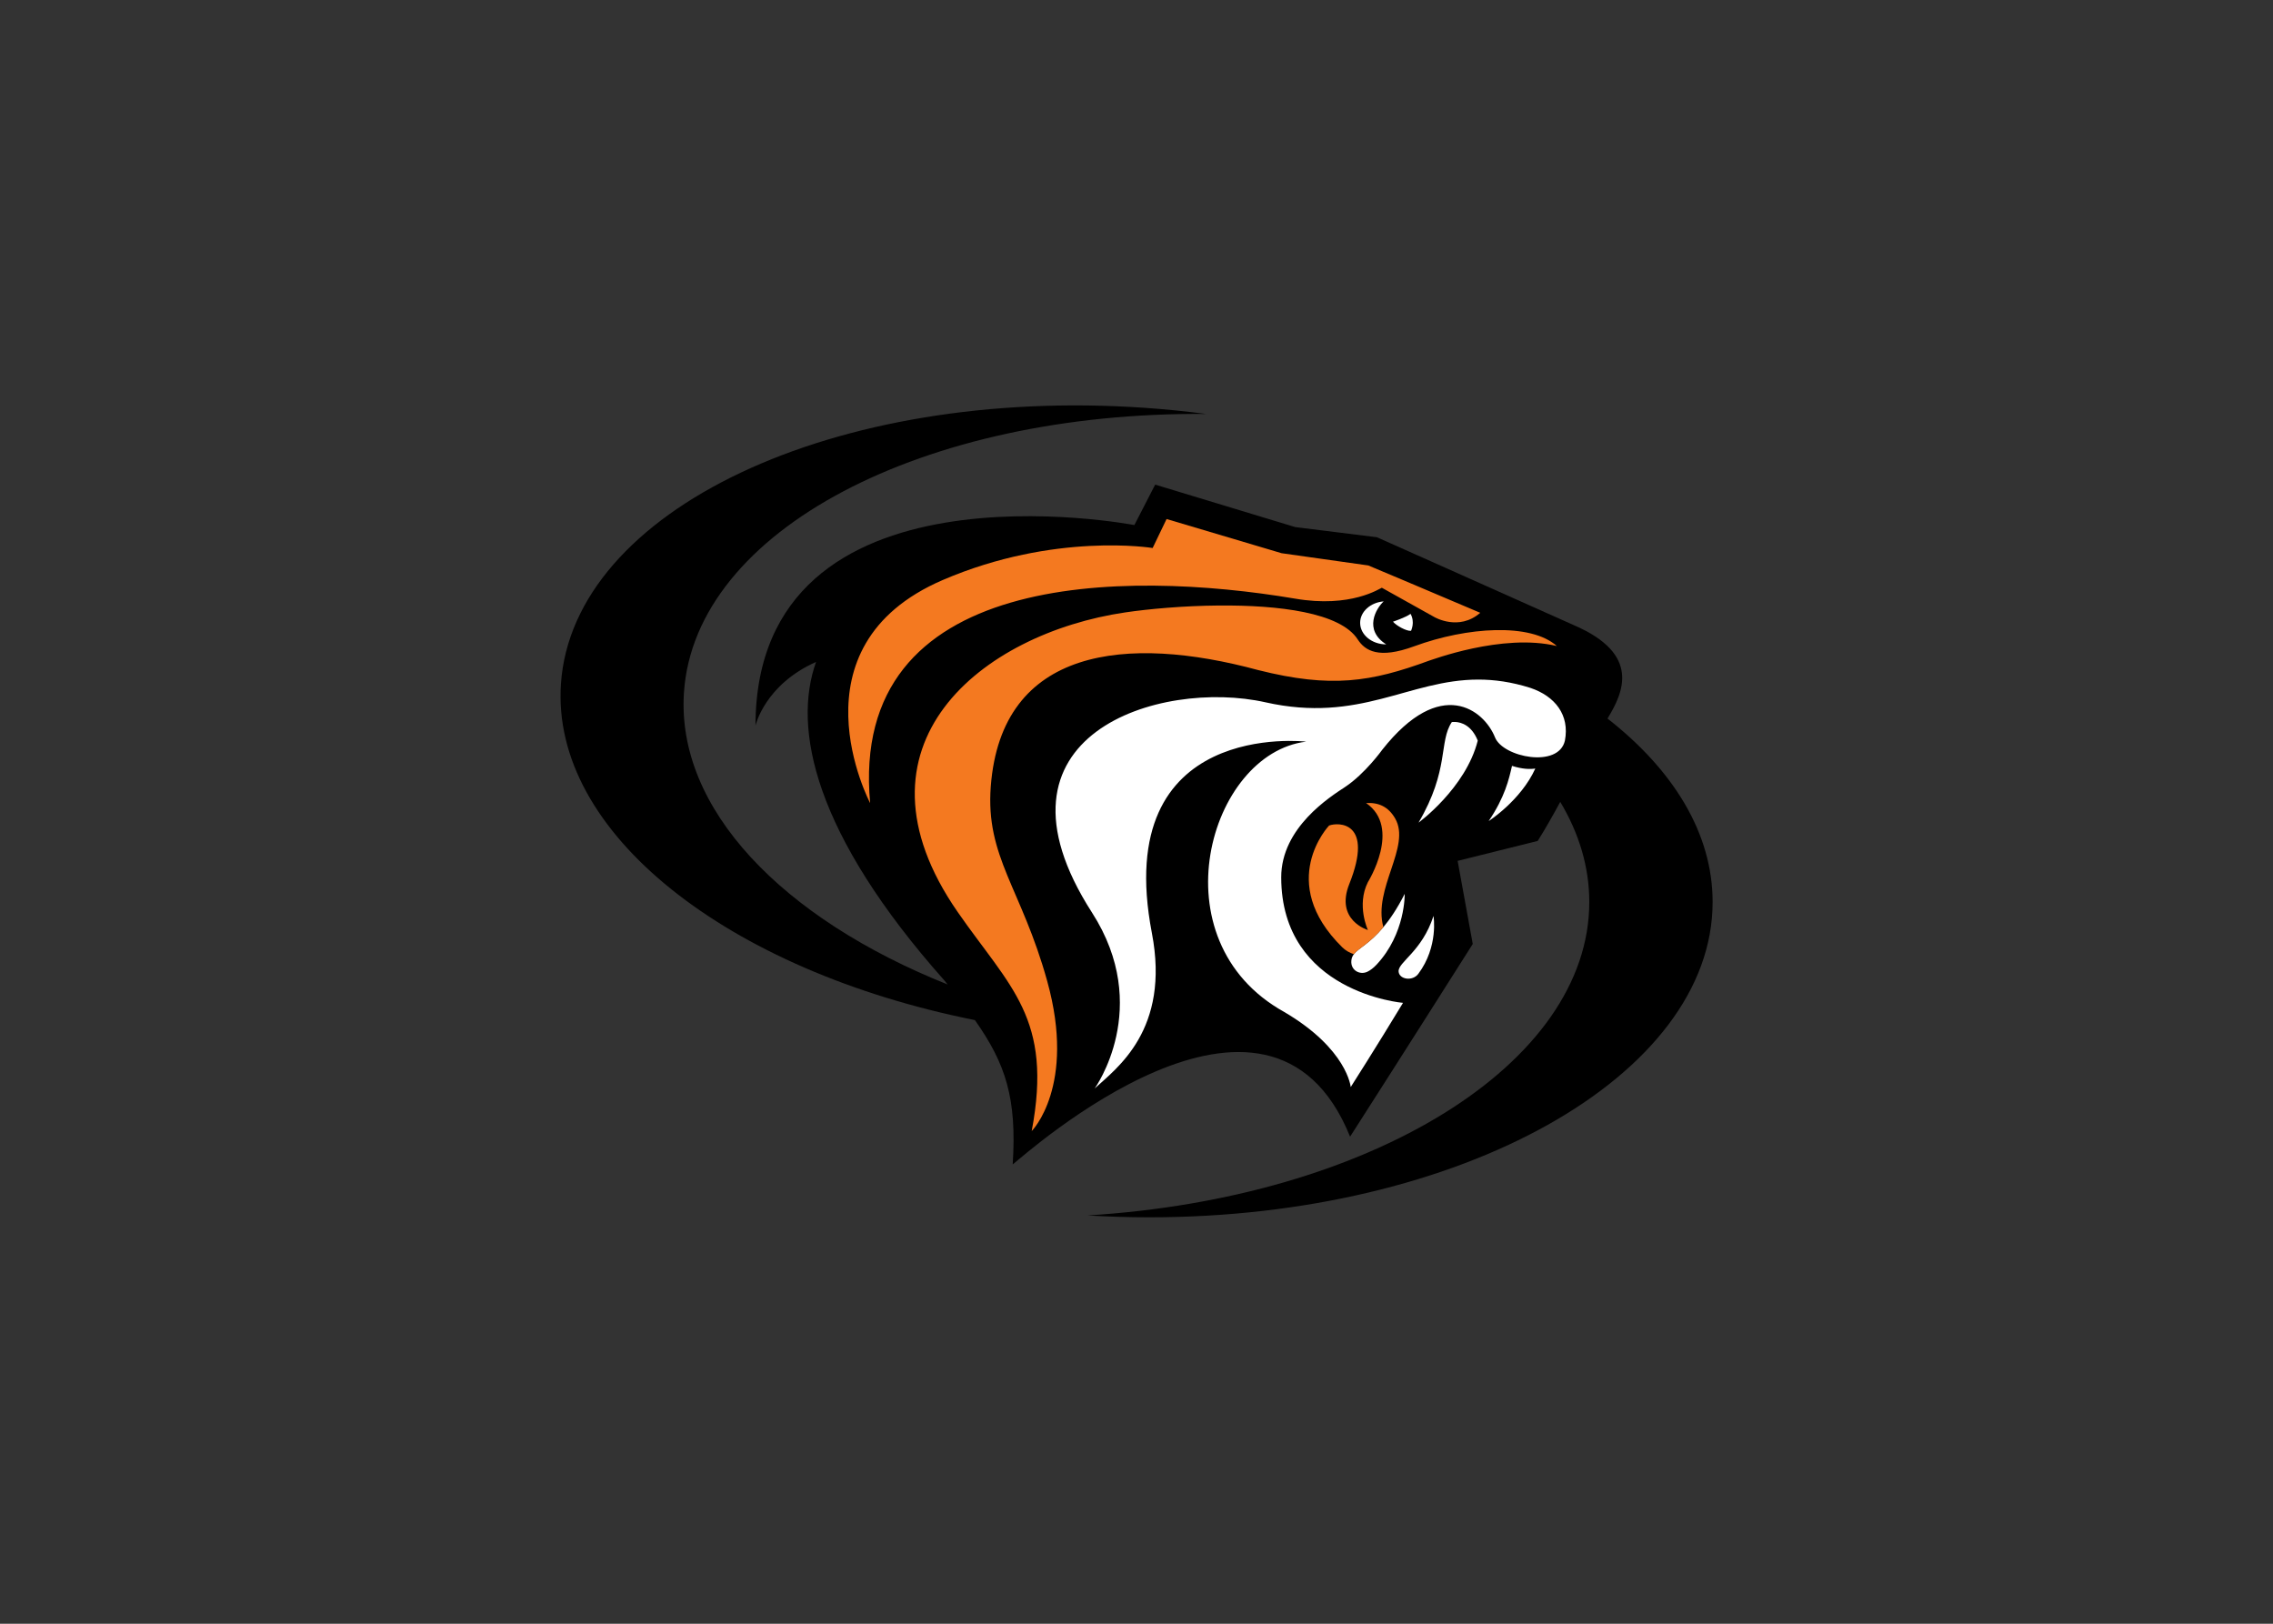 <svg clip-rule="evenodd" fill-rule="evenodd" stroke-linejoin="round" stroke-miterlimit="1.414" viewBox="0 0 560 400" xmlns="http://www.w3.org/2000/svg"><rect x="0" y="0" width="560" height="400" fill="#333333" stroke="none"/><g fill-rule="nonzero" transform="matrix(5.882 0 0 -5.882 -136.063 2869.39)"><path d="m90.463 457.732c.654 1.072 1.433 2.696-1.428 3.919-3.396 1.522-8.229 3.674-8.229 3.674l-3.424.426-5.865 1.778-.871-1.694s-15.854 3.065-15.87-8.398c0 0 .384 1.707 2.537 2.666-.987-2.773-.099-7.184 5.388-13.355.042-.052.08-.101.122-.153-6.912 2.76-11.378 7.354-11.042 12.243.468 6.788 10.028 11.745 21.869 11.651-.843.11-1.7.197-2.571.257-13.002.895-23.95-4.278-24.451-11.553-.43-6.251 6.992-12.021 17.338-14.09 1.294-1.832 1.761-3.281 1.584-6.045.53.418 10.735 9.581 14.131 1.162.5.782 2.514 3.926 5.138 8.071l-.633 3.48 3.354.835c.333.529.641 1.078.944 1.636.788-1.317 1.216-2.726 1.216-4.192.001-6.804-9.197-12.407-21.016-13.128.848-.051 1.71-.079 2.583-.079 13.033 0 23.599 5.914 23.599 13.207 0 2.866-1.632 5.517-4.403 7.682z"/><g transform="matrix(.8 0 0 -.8 46.611 470.84)"><path d="m43.096 10.252c-.692.055-1.232.538-1.232 1.123 0 .622.611 1.127 1.365 1.127-1.201-.759-.528-1.891-.133-2.25zm1.408.652c-.271.197-.92.41-.92.41.185.218.717.507.946.477.004-.016.219-.448-.026-.887zm3.543 3.441c-3.639.002-6.203 2.299-11.139 1.19-5.504-1.237-15.086 1.67-9.084 11.006 3.2 4.978.146 9.199.143 9.209 1.143-1.057 3.968-3.061 2.992-8.143-2.157-11.23 8.078-10.012 8.078-10.012-5.079.609-7.905 10.403-1.146 14.152 3.303 1.941 3.48 3.93 3.48 3.93s1.317-2.061 2.738-4.408c0 0-6.372-.527-6.377-6.572-.002-2.605 2.569-4.219 3.34-4.727 1.046-.69 1.951-1.953 1.951-1.953 3.061-3.878 5.33-2.083 5.903-.645.416 1.042 3.335 1.632 3.66.164.253-1.334-.513-2.32-1.807-2.755-.996-.315-1.892-.436-2.732-.436zm-1.195 2.219c-.097-.005-.166.004-.188.006-.692 1.03-.111 2.484-1.742 5.264 0 0 2.472-1.806 3.1-4.293-.327-.818-.878-.96-1.17-.977zm2.963 2.299c-.161.706-.373 1.632-1.221 2.889 0 0 1.684-1.08 2.441-2.75-.28.044-.682.032-1.22-.139zm-5.618 6.701c-.396.779-.772 1.329-1.115 1.74-.729.872-1.297 1.095-1.545 1.416-.075.097-.122.203-.133.34-.045.51.448.766.84.58.15-.073.311-.191.48-.371 1.525-1.631 1.473-3.705 1.473-3.705zm1.508 1.156c-.605 1.869-1.871 2.419-1.827 2.914.037.408.726.522 1.03.118 1.072-1.434.797-3.032.797-3.032z" fill="#fff"/><path d="m31.73 5.939-.73 1.518s-5.13-.846-10.99 1.676c-8.117 3.494-3.801 11.678-3.801 11.678-1.127-12.207 13.325-12.209 22.242-10.705 2.931.508 4.451-.539 4.549-.569l2.75 1.535s1.28.755 2.402-.223c-2.806-1.197-5.863-2.479-5.863-2.479l-4.539-.641-6.02-1.789zm2.74 4.528c-1.865.015-3.677.181-4.902.361-7.502 1.101-14.842 6.938-8.777 15.682 2.742 3.954 4.997 5.557 3.877 11.471 0 0 2.342-2.346.812-7.85-1.347-4.853-3.235-6.496-2.955-10.191.556-7.303 7.136-7.951 14.002-6.092 3.828.962 5.908.621 8.938-.49.068-.008 3.838-1.459 6.697-.769-1.366-1.221-4.693-1.006-7.469.013-1.865.686-2.572.229-2.955-.357-.908-1.417-4.159-1.804-7.268-1.777zm7.707 10.342c1.87 1.295.101 4.125.09 4.146-.602 1.204.002 2.5.002 2.5s-1.729-.508-.973-2.408c1.304-3.271-.565-3.244-1.058-3.061 0 0-2.798 2.939.689 6.373.173.171.394.294.61.362.248-.321.816-.544 1.545-1.416-.558-2.02 1.464-4.219.615-5.69-.354-.614-.865-.847-1.52-.806z" fill="#f47920"/></g></g></svg>